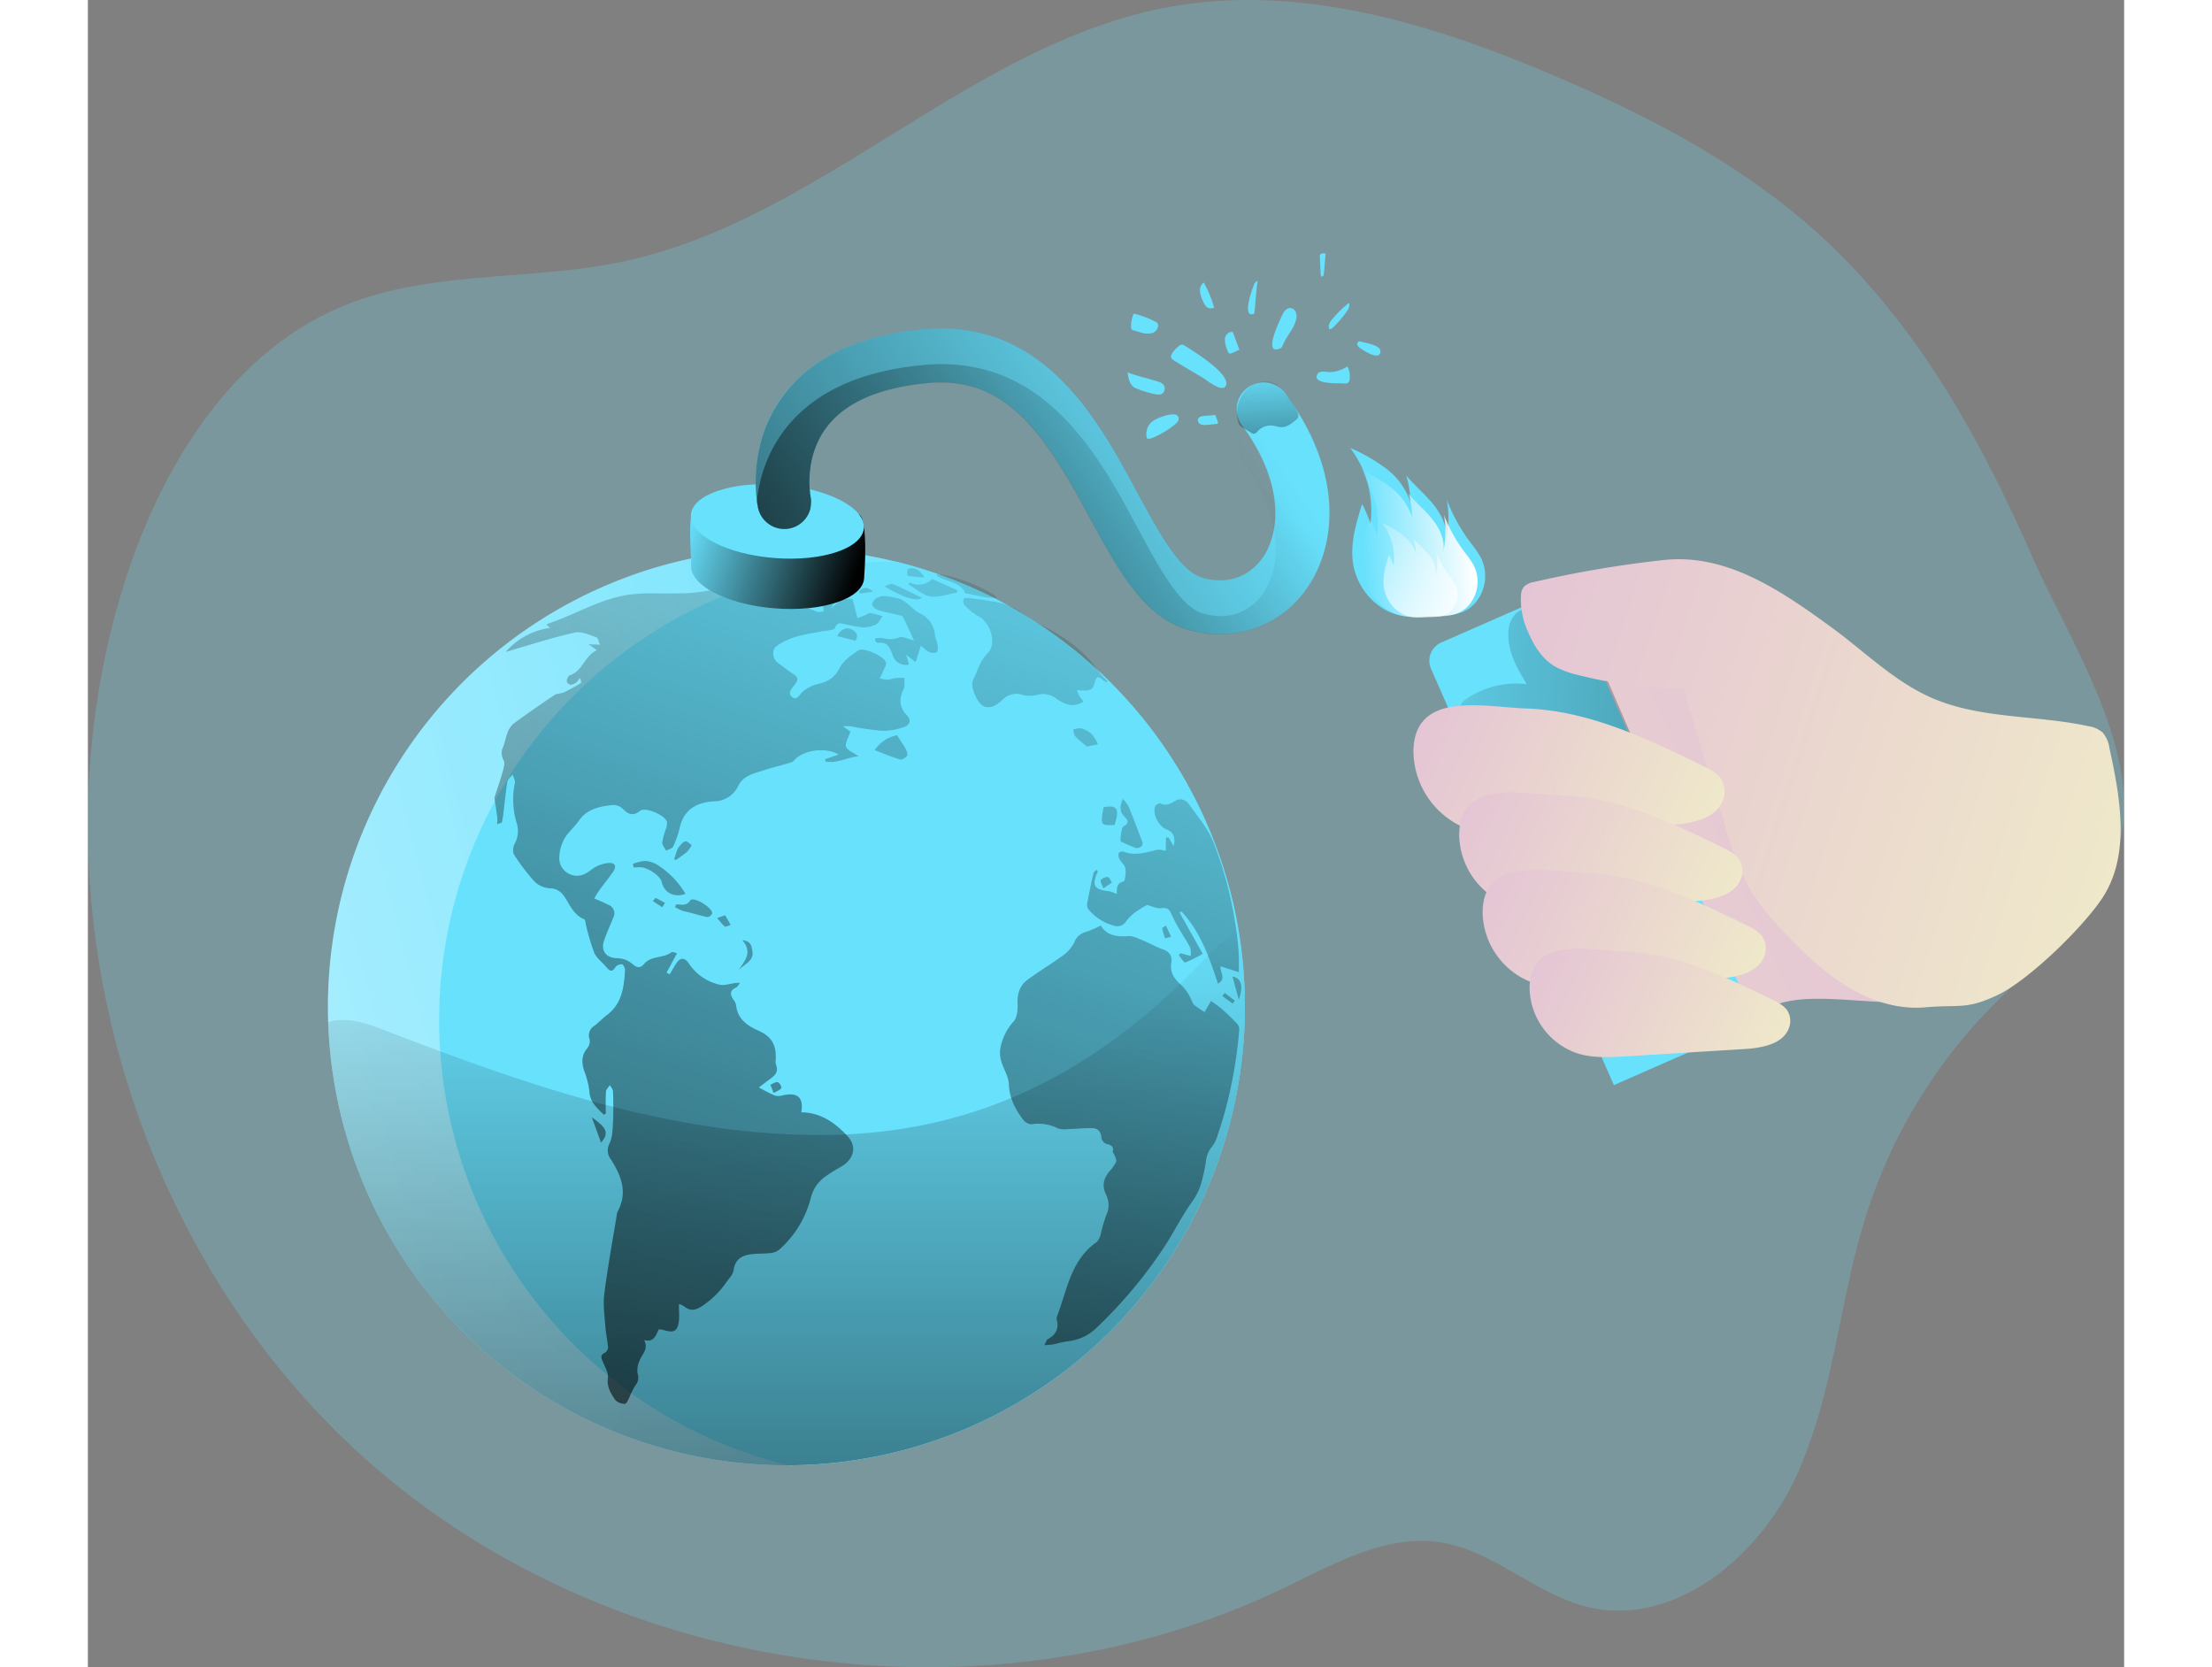 <svg id="Layer_1" data-name="Layer 1" xmlns="http://www.w3.org/2000/svg" xmlns:xlink="http://www.w3.org/1999/xlink" viewBox="0 0 556.79 455.87" width="406" height="306" class="illustration styles_illustrationTablet__1DWOa"><rect x="0" y="0" width="556.79" height="455.87" fill="#808080" stroke="none"/><defs><linearGradient id="linear-gradient" x1="599.92" y1="222.73" x2="402.94" y2="403.53" gradientTransform="translate(-5.83 -165.42) rotate(17.7)" gradientUnits="userSpaceOnUse"><stop offset="0" stop-color="#e4c5d5"></stop><stop offset="0.42" stop-color="#e9d3cf"></stop><stop offset="1" stop-color="#efe8ca"></stop></linearGradient><linearGradient id="linear-gradient-2" x1="449.78" y1="244.38" x2="783.08" y2="155.42" gradientTransform="translate(-5.83 -165.42) rotate(17.7)" gradientUnits="userSpaceOnUse"><stop offset="0" stop-color="#010101" stop-opacity="0"></stop><stop offset="0.95" stop-color="#010101"></stop></linearGradient><linearGradient id="linear-gradient-3" x1="338.33" y1="153.29" x2="369.89" y2="153.29" gradientTransform="matrix(1, -0.05, 0.05, 1, 12.58, 26.06)" gradientUnits="userSpaceOnUse"><stop offset="0" stop-color="#fff" stop-opacity="0"></stop><stop offset="0.95" stop-color="#fff"></stop></linearGradient><linearGradient id="linear-gradient-4" x1="343.74" y1="131.13" x2="362.83" y2="195.4" xlink:href="#linear-gradient-3"></linearGradient><linearGradient id="linear-gradient-5" x1="441.17" y1="302.95" x2="-116.83" y2="656.47" gradientTransform="translate(-5.83 -165.42) rotate(17.7)" xlink:href="#linear-gradient-3"></linearGradient><linearGradient id="linear-gradient-6" x1="302.31" y1="174.34" x2="290.67" y2="749.44" xlink:href="#linear-gradient-2"></linearGradient><linearGradient id="linear-gradient-7" x1="430.07" y1="176.92" x2="418.43" y2="752.03" xlink:href="#linear-gradient-2"></linearGradient><linearGradient id="linear-gradient-8" x1="430" y1="176.92" x2="418.35" y2="752.03" xlink:href="#linear-gradient-2"></linearGradient><linearGradient id="linear-gradient-9" x1="371.29" y1="175.73" x2="359.64" y2="750.84" xlink:href="#linear-gradient-2"></linearGradient><linearGradient id="linear-gradient-10" x1="336.32" y1="175.02" x2="324.68" y2="750.13" xlink:href="#linear-gradient-2"></linearGradient><linearGradient id="linear-gradient-11" x1="294.97" y1="174.19" x2="283.33" y2="749.29" xlink:href="#linear-gradient-2"></linearGradient><linearGradient id="linear-gradient-12" x1="412.41" y1="176.56" x2="400.77" y2="751.67" xlink:href="#linear-gradient-2"></linearGradient><linearGradient id="linear-gradient-13" x1="343.79" y1="175.18" x2="332.15" y2="750.28" xlink:href="#linear-gradient-2"></linearGradient><linearGradient id="linear-gradient-14" x1="348.73" y1="175.28" x2="337.09" y2="750.38" xlink:href="#linear-gradient-2"></linearGradient><linearGradient id="linear-gradient-15" x1="340.16" y1="175.1" x2="328.52" y2="750.21" xlink:href="#linear-gradient-2"></linearGradient><linearGradient id="linear-gradient-16" x1="306.65" y1="174.42" x2="295.01" y2="749.53" xlink:href="#linear-gradient-2"></linearGradient><linearGradient id="linear-gradient-17" x1="392.76" y1="176.17" x2="381.12" y2="751.27" xlink:href="#linear-gradient-2"></linearGradient><linearGradient id="linear-gradient-18" x1="405.84" y1="176.43" x2="394.19" y2="751.54" xlink:href="#linear-gradient-2"></linearGradient><linearGradient id="linear-gradient-19" x1="332.76" y1="174.95" x2="321.12" y2="750.06" xlink:href="#linear-gradient-2"></linearGradient><linearGradient id="linear-gradient-20" x1="298.75" y1="174.26" x2="287.11" y2="749.37" xlink:href="#linear-gradient-2"></linearGradient><linearGradient id="linear-gradient-21" x1="322.22" y1="174.74" x2="310.57" y2="749.85" xlink:href="#linear-gradient-2"></linearGradient><linearGradient id="linear-gradient-22" x1="301.19" y1="174.31" x2="289.55" y2="749.42" xlink:href="#linear-gradient-2"></linearGradient><linearGradient id="linear-gradient-23" x1="323.91" y1="174.77" x2="312.27" y2="749.88" xlink:href="#linear-gradient-2"></linearGradient><linearGradient id="linear-gradient-24" x1="317.66" y1="174.65" x2="306.02" y2="749.75" xlink:href="#linear-gradient-2"></linearGradient><linearGradient id="linear-gradient-25" x1="334.46" y1="174.99" x2="322.81" y2="750.09" xlink:href="#linear-gradient-2"></linearGradient><linearGradient id="linear-gradient-26" x1="453.77" y1="177.4" x2="442.13" y2="752.51" xlink:href="#linear-gradient-2"></linearGradient><linearGradient id="linear-gradient-27" x1="315.51" y1="174.6" x2="303.87" y2="749.71" xlink:href="#linear-gradient-2"></linearGradient><linearGradient id="linear-gradient-28" x1="410.88" y1="176.53" x2="399.24" y2="751.64" xlink:href="#linear-gradient-2"></linearGradient><linearGradient id="linear-gradient-29" x1="343.51" y1="175.17" x2="331.87" y2="750.28" xlink:href="#linear-gradient-2"></linearGradient><linearGradient id="linear-gradient-30" x1="431.01" y1="176.94" x2="419.37" y2="752.05" xlink:href="#linear-gradient-2"></linearGradient><linearGradient id="linear-gradient-31" x1="296.96" y1="174.23" x2="285.32" y2="749.34" xlink:href="#linear-gradient-2"></linearGradient><linearGradient id="linear-gradient-32" x1="323.12" y1="174.76" x2="311.48" y2="749.86" xlink:href="#linear-gradient-2"></linearGradient><linearGradient id="linear-gradient-33" x1="452.87" y1="177.38" x2="441.23" y2="752.49" xlink:href="#linear-gradient-2"></linearGradient><linearGradient id="linear-gradient-34" x1="269.52" y1="252.11" x2="320" y2="252.11" xlink:href="#linear-gradient-2"></linearGradient><linearGradient id="linear-gradient-35" x1="327.28" y1="344.9" x2="440.5" y2="699.57" xlink:href="#linear-gradient-2"></linearGradient><linearGradient id="linear-gradient-36" x1="394.73" y1="168.78" x2="219.91" y2="396.75" xlink:href="#linear-gradient-2"></linearGradient><linearGradient id="linear-gradient-37" x1="394.91" y1="175.2" x2="227.05" y2="394.08" xlink:href="#linear-gradient-2"></linearGradient><linearGradient id="linear-gradient-38" x1="406.59" y1="163.56" x2="429.31" y2="221.32" xlink:href="#linear-gradient-2"></linearGradient><linearGradient id="linear-gradient-39" x1="492.26" y1="227.59" x2="670.1" y2="227.59" xlink:href="#linear-gradient"></linearGradient><linearGradient id="linear-gradient-40" x1="515.61" y1="248.37" x2="599.76" y2="248.37" gradientTransform="translate(3.85 -224.57) rotate(23.94)" xlink:href="#linear-gradient"></linearGradient><linearGradient id="linear-gradient-41" x1="536.4" y1="264.72" x2="612.95" y2="264.72" gradientTransform="translate(3.85 -224.57) rotate(23.94)" xlink:href="#linear-gradient"></linearGradient><linearGradient id="linear-gradient-42" x1="550.84" y1="281.48" x2="627.39" y2="281.48" gradientTransform="translate(3.85 -224.57) rotate(23.94)" xlink:href="#linear-gradient"></linearGradient><linearGradient id="linear-gradient-43" x1="571.06" y1="295.71" x2="641.53" y2="295.71" gradientTransform="translate(3.85 -224.57) rotate(23.94)" xlink:href="#linear-gradient"></linearGradient></defs><title>Global Warming 3</title><path d="M482.46,77c-20.73-18.56-45.8-31.6-71.4-42.52C377.89,20.29,341.61,9.23,306.11,15.59c-54.58,9.78-95.68,58.33-150,69.73C131,90.6,104.08,87.6,80.27,97.25c-30.86,12.52-50.1,43.93-60.17,75.68-26.79,84.5,1.18,183.71,68.16,241.78s169.16,71.67,249,33.16c13.65-6.58,28-14.77,42.94-12.33,14.31,2.34,25.53,14,39.6,17.52,23.86,6,47.4-13.65,57.55-36.06s11.53-47.74,19-71.18a143,143,0,0,1,32-54.46c11.09-11.78,24.33-21.85,32.68-35.71,17-28.22-7.86-63.43-19.48-90C527.24,133,509.34,101,482.46,77Z" transform="translate(-10.03 -13.75)" fill="#68e1fd" opacity="0.24" style="isolation: isolate;"></path><path d="M520.17,284c1.06-.78-10.23-19.83-9.87-21.1.45-1.62-.49-3.27-1.39-4.69l-28.05-44.35c-2.84-4.49-5.71-9-9.49-12.76a35.75,35.75,0,0,0-32.54-9.25c-4.92,1.12-9.73,3.44-12.9,7.37-7.17,8.9-3.67,21.87-.88,32.95,3.91,15.48,6.11,32.28,16.35,44.53,7.21,8.62,17.55,17.78,28.61,12.44C483.28,282.74,508.34,292.73,520.17,284Z" transform="translate(-10.03 -13.75)" fill="url(#linear-gradient)"></path><path d="M404.86,177.6h31.49a5.44,5.44,0,0,1,5.44,5.44V307.38a0,0,0,0,1,0,0H399.42a0,0,0,0,1,0,0V183A5.44,5.44,0,0,1,404.86,177.6Z" transform="translate(-72.04 175.88) rotate(-23.71)" fill="#68e1fd"></path><path d="M398.65,189.82c.63,4,2.73,7.53,4.8,11a24.34,24.34,0,0,0-16.24,3.87,4.82,4.82,0,0,0-1.77,1.76,3.92,3.92,0,0,0-.12,2.6c1,4.29,5.46,6.71,9.43,8.63l36,17.32a2.26,2.26,0,0,0,1.06.3,2,2,0,0,0,1.26-.78c2.2-2.47,2.82-6,2.42-9.29a35,35,0,0,0-3-9.39l-7.1-16.47c-2.24-5.19-4.57-10.52-8.57-14.52C410.1,178.12,396.56,176.67,398.65,189.82Z" transform="translate(-10.03 -13.75)" fill="url(#linear-gradient-2)"></path><path d="M364.66,180.43a17.94,17.94,0,0,1-8.6-12.15c-1-5.6.7-11.29,2.39-16.72a32.16,32.16,0,0,1,2.29,5.41,28.41,28.41,0,0,0-5.53-20.73,47.28,47.28,0,0,1,9.86,5.67,19,19,0,0,1,6.58,9.09,25.69,25.69,0,0,0-1.15-7.28c2.37,2.88,5.31,5.26,7.62,8.19s4,6.69,3.21,10.33a29.46,29.46,0,0,0,.28-11.83,48.56,48.56,0,0,0,6.48,11.71,28.06,28.06,0,0,1,2.9,4.23A11.3,11.3,0,0,1,389.88,178c-2.95,3.85-6.75,4-11.13,4.12C373.59,182.26,369.48,183.18,364.66,180.43Z" transform="translate(-10.03 -13.75)" fill="#68e1fd"></path><path d="M366,180.77a15.61,15.61,0,0,1-7.53-10.63c-.9-4.9.6-9.89,2.09-14.64a27.83,27.83,0,0,1,2,4.74,24.89,24.89,0,0,0-4.84-18.15,41.49,41.49,0,0,1,8.63,5,16.63,16.63,0,0,1,5.76,8,22.9,22.9,0,0,0-1-6.37c2.07,2.52,4.64,4.6,6.66,7.16s3.5,5.86,2.82,9a25.78,25.78,0,0,0,.24-10.35,42.75,42.75,0,0,0,5.68,10.24,25.11,25.11,0,0,1,2.54,3.71,9.89,9.89,0,0,1-1,10.23c-2.58,3.37-5.9,3.52-9.74,3.6C373.82,182.38,370.22,183.18,366,180.77Z" transform="translate(-10.03 -13.75)" fill="url(#linear-gradient-3)"></path><path d="M369.27,181.51a10,10,0,0,1-4.8-6.79c-.57-3.12.39-6.31,1.33-9.34a17.53,17.53,0,0,1,1.28,3A15.88,15.88,0,0,0,364,156.82,26.64,26.64,0,0,1,369.5,160a10.66,10.66,0,0,1,3.68,5.08,14.42,14.42,0,0,0-.65-4.07c1.33,1.61,3,2.94,4.26,4.58a7.19,7.19,0,0,1,1.79,5.77,16.36,16.36,0,0,0,.16-6.61,27.33,27.33,0,0,0,3.62,6.54,15.06,15.06,0,0,1,1.62,2.37,6.29,6.29,0,0,1-.62,6.52c-1.65,2.15-3.77,2.25-6.22,2.3C374.26,182.53,372,183.05,369.27,181.51Z" transform="translate(-10.03 -13.75)" fill="url(#linear-gradient-4)"></path><path d="M320.45,327.18A125.36,125.36,0,0,1,75.74,293.25,125.39,125.39,0,0,1,230.86,167.3c2.76.66,5.52,1.46,8.29,2.34a125.27,125.27,0,0,1,81.3,157.54Z" transform="translate(-10.03 -13.75)" fill="#68e1fd"></path><path d="M320.45,327.18A125.36,125.36,0,0,1,75.74,293.25,125.39,125.39,0,0,1,230.86,167.3c2.76.66,5.52,1.46,8.29,2.34a125.27,125.27,0,0,1,81.3,157.54Z" transform="translate(-10.03 -13.75)" fill="url(#linear-gradient-5)"></path><path d="M320.45,327.18a125.48,125.48,0,0,1-118.87,87.26c-2.76-.66-5.52-1.46-8.29-2.35A125.37,125.37,0,0,1,230.86,167.3c2.76.66,5.52,1.46,8.29,2.34a125.27,125.27,0,0,1,81.3,157.54Z" transform="translate(-10.03 -13.75)" fill="#68e1fd"></path><path d="M217.83,324.51c-3.38-3.71-7.37-6.56-12.73-6.62.71-4.05-1-5.58-5.08-4.63a3.89,3.89,0,0,1-2.16.05,48.72,48.72,0,0,1-4.36-2.22c1-.73,2-1.55,3.06-2.3,1.39-1,2.39-2,1.64-3.9a3.06,3.06,0,0,1-.09-1.32c.24-4.11-1.12-6.43-4.83-8.06-3.08-1.36-5.56-3.18-6-6.86a3.13,3.13,0,0,0-.63-1.42c-1.07-1.47-1.21-2.65.72-3.53.41-.19.63-.79.94-1.2-2.09-.1-4,.88-5.59.48a13.58,13.58,0,0,1-8.29-5.69c-1.16-1.8-2.41-1.85-3.58,0-.6.94-1.16,1.91-1.73,2.87l-.85-.48,2.85-5.27c-.45-.1-1.22-.51-1.5-.3-2.24,1.75-5.59.85-7.56,3.27-1,1.21-2,1-3.19-.1a6.64,6.64,0,0,0-4-1.52c-3,0-4.7-1.94-3.69-4.83.74-2.11,1.66-4.15,2.51-6.23a2.51,2.51,0,0,0-1.32-3.54c-1.18-.6-2.41-1.1-3.88-1.75.5-.82.87-1.52,1.34-2.16,1.22-1.68,2.54-3.31,3.73-5s.64-2.7-1.26-2.51a8.94,8.94,0,0,0-4.37,1.65c-1.78,1.38-3.45,2.34-5.7,1.55a4.74,4.74,0,0,1-3.29-4.85,11,11,0,0,1,1.39-5c1-1.78,2.74-3.14,3.9-4.85,2.28-3.36,5.78-4,9.35-4.38A3.83,3.83,0,0,1,156.4,235c1.51,1.55,2.82,1.9,4.64.45,1.45-1.14,7,1.26,7.35,3.11a5.41,5.41,0,0,1-.4,2.15,17.32,17.32,0,0,0-.91,3.44c0,.72.69,1.46,1.07,2.2.66-.36,1.67-.57,1.92-1.12a26.45,26.45,0,0,0,1.82-5.24c1.13-5,4.77-6.87,9.3-7.13a7.28,7.28,0,0,0,6.62-4.14c1.42-2.87,4.07-3.38,6.59-4.21s5.37-1.52,8-2.31a2.32,2.32,0,0,0,.86-.68c2.54-2.71,8.47-3.54,12.05-1.47l-3.71,1.3.15.61c3.13.64,5.95-1.17,9-1.4-1.16-1-3-1.53-3.38-2.57s.69-2.68,1.17-4.2l-2.11-1.49c1.2,0,1.75,0,2.29.07a76.69,76.69,0,0,0,8.18,1.17,16.12,16.12,0,0,0,6.28-1c2-.76,2-2.18.36-3.68a3.88,3.88,0,0,1-.7-1.07c-1.06-1.95-.63-3.77.26-5.69.4-.86.16-2,.22-3-1,0-2,0-3,.14a15.23,15.23,0,0,1-1.52.37,15.91,15.91,0,0,1-2.23-.36c.3-.64.63-1.26.89-1.91.32-.82,1-1.79.79-2.48-.51-1.69-6.15-4.22-7.55-3.27-1.93,1.31-4.11,2.82-5.1,4.78-1.41,2.79-3.38,3.88-6.18,4.45a10.71,10.71,0,0,0-3.69,1.86c-1,.71-1.68,2.78-3.13,1.65s.14-2.52.86-3.58.87-1.68-.2-2.44c-1.57-1.1-3.12-2.24-4.65-3.4-1.37-1-1.61-3.45-.42-4.36,3.78-2.87,8.33-3.39,12.79-4.19,1.18-.21,3.13-.3,3.34-.92.54-1.59,1.48-1.24,2.44-1.09a46.62,46.62,0,0,0,5.05.93,7.93,7.93,0,0,0,3.74-.8c.77-.38,1.19-1.47,1.76-2.24a24.28,24.28,0,0,0-3.3-.86c-.51-.06-1.07.46-1.63.67-.72.28-1.46.52-1.91.68l-1.35-5.15c-2.52-.53-4.18.88-5.79,2.51l.82-1.68-3.23,0c.1.75.21,1.51.34,2.45a3.8,3.8,0,0,1-1.72.19c-1.7-.6-3.34-1.37-5-2.12-.62-.28-1.2-.68-1.8-1,.06-.21.12-.41.17-.61a6,6,0,0,0,6.52.08c.45-1.69.76-2.9,1.12-4.24-3.13.56-6,.22-8.35-2.27a3.16,3.16,0,0,0-2.53-.54,68.63,68.63,0,0,0-6.89,1.85c-.38.12-.58.84-.86,1.28a4.89,4.89,0,0,0,1.5.36c1.18-.08,2.35-.31,3.27-.44.18,1,.28,1.58.37,2.13l-1.79.26c-.06.21-.11.42-.16.63l5.53,2.36c-1.29.37-2.38,1-3.3.86a9.8,9.8,0,0,1-3.23-1.8c-4.78-3.27-10-3.53-15.46-2.42a40.61,40.61,0,0,1-6.8.56c-4.45.13-8.94-.22-13.33.3-8.12,1-15.08,5.5-22.7,8-.12,0-.21.2-.35.34l.94.81a19.69,19.69,0,0,0-12.1,6.54,8.46,8.46,0,0,0,1.73-.49c5.71-1.64,11.38-3.5,17.17-4.77,1.8-.4,4,.69,5.9,1.32.44.15.59,1.2.93,2l-3.12-.12,2.3,1.62c-3.44,1.56-3.84,5.72-7.42,6.88-.43.13-.78,1-.83,1.58a1.4,1.4,0,0,0,1,1,3.06,3.06,0,0,0,1.67-.67,4.67,4.67,0,0,0,.84-1.2c.4.54.55,1.26.35,1.39a44.65,44.65,0,0,1-4.54,2.51c-.82.39-1.93.28-2.66.77-3.83,2.56-7.61,5.18-11.31,7.91a6.16,6.16,0,0,0-1.6,2.59c-.46,1.08-.61,2.28-1,3.37a4,4,0,0,0,0,4c.43.73,0,2.08-.26,3.08-.66,2.36-1.48,4.68-2.22,7a1.09,1.09,0,0,0,0,.44c.25,1.73.53,3.44.74,5.17a11.82,11.82,0,0,1-.06,1.78l1.33-.5c.12-.7.28-1.39.36-2.09.37-3,.64-6.06,1.13-9.07.11-.7.94-1.29,1.43-1.93.23.74.75,1.53.63,2.21a22.22,22.22,0,0,0,.44,10.9,7.31,7.31,0,0,1-.5,5.82,3.58,3.58,0,0,0-.24,2.87,56,56,0,0,0,5.8,7.61,6.87,6.87,0,0,0,4.17,1.71,4.47,4.47,0,0,1,3.66,2c1.68,2.3,2.62,5.26,5.63,6.45.33.13.33,1.06.49,1.62a58.14,58.14,0,0,0,2.25,7.55c.65,1.49,2.2,2.58,3.28,3.89.88,1.06,1.58,1.54,2.53,0a2.16,2.16,0,0,1,1.78-.76c.36.05.84,1.05.81,1.6-.25,4.68-.83,9.24-5,12.34-1.19.89-2.19,2-3.39,2.9a3,3,0,0,0-1.29,3.64,3,3,0,0,1-.59,2.42c-1.7,2-1.61,4-.88,6.28a22.59,22.59,0,0,1,1.42,5.6c.15,3,2.15,4.52,3.89,6.33l.58-.23c0-2-.08-4,.06-6,0-.64.69-1.23,1.06-1.84.31.58.86,1.15.87,1.74.08,2.75.11,5.52,0,8.27-.11,2-.13,4.14-.93,5.88a4,4,0,0,0,.35,4.43c2.81,4.42,4.68,9.05,1.84,14.25a4.32,4.32,0,0,0-.3,1.31c-1.15,7.06-2.45,14.1-3.35,21.19-.37,2.88.07,5.88.28,8.81.14,2,.59,3.91.75,5.87a1.87,1.87,0,0,1-.87,1.43c-1.43.69-.94,1.53-.52,2.57.59,1.43,1.55,3,1.35,4.39-.35,2.47.86,4.2,2,5.94a3.55,3.55,0,0,0,2.68,1.07c.43,0,.89-1.23,1.27-1.94a21.24,21.24,0,0,1,1.55-3.09,3.24,3.24,0,0,0,.61-3.26,6.12,6.12,0,0,1,.43-3.25c.6-1.89,2.71-3.33,1.36-5.88,2.8.7,3.23-1.42,4-2.94,1.93,0,4.3,1.78,5.22-.92.61-1.79.24-3.91.31-6a4.61,4.61,0,0,1,1.31.55c1.7,1.44,3.13,1.24,5,0a24.17,24.17,0,0,0,6.47-6.28c.77-1.15,2-2.27,2.14-3.52.41-2.84,2.11-4,4.6-4.34,1.88-.26,3.82-.15,5.71-.37a4.28,4.28,0,0,0,2.28-1,28.19,28.19,0,0,0,8.5-13.92,10.16,10.16,0,0,1,4.2-6.11c1.4-1,2.88-1.86,4.37-2.72C219.47,330.65,220.35,327.27,217.83,324.51Z" transform="translate(-10.03 -13.75)" fill="url(#linear-gradient-6)"></path><path d="M314.39,337.5a45.62,45.62,0,0,0,1.37-6.26,7,7,0,0,1,1.42-3.66,9.41,9.41,0,0,0,1.84-3.67q1.59-4.64,2.75-9.4a124.87,124.87,0,0,0,3.1-19.31,2.43,2.43,0,0,0-.72-1.66q-2.07-2.16-4.31-4.13a28.91,28.91,0,0,0-2.73-1.94l-1.71,3a28.37,28.37,0,0,1-2.87-1.95c-.46-.41-.59-1.17-.93-1.73a13.55,13.55,0,0,0-2.3-3.43c-2.09-1.74-3.49-3.58-3-6.48.27-1.76-.54-2.91-2.33-3.54s-3.64-1.71-5.5-2.46c-1.28-.53-2.69-1.27-4-1.17-3.2.27-5.92-.24-7.49-2.9a25.55,25.55,0,0,1-4.11,1.78,4.59,4.59,0,0,0-3.12,2.85,10,10,0,0,1-2.87,3.41c-3.24,2.37-6.71,4.44-9.94,6.82-2.1,1.55-2.8,3.81-2.69,6.49.06,1.64-.09,3.79-1.07,4.87a15.14,15.14,0,0,0-3.66,7.43,7.89,7.89,0,0,0,.27,3.47c.61,2.12,2,4.15,2.07,6.26.15,3.84,1.76,6.88,3.93,9.75a3.09,3.09,0,0,0,2.37,1.22,11.59,11.59,0,0,1,7.15,1.15,6.18,6.18,0,0,0,2.59.19c2.29-.07,4.58-.35,6.86-.26,1.48,0,2.33,1,2.42,2.69a2.21,2.21,0,0,0,1.28,1.58c1.24.31,2.17.56,1.81,2.15-.06.24.34.56.44.86.21.64.68,1.42.48,1.92a10.81,10.81,0,0,1-1.78,2.54c-1.57,1.93-2.19,3.83-1,6.35a6.38,6.38,0,0,1,.11,5.63,41.54,41.54,0,0,0-1.51,5.13,4.53,4.53,0,0,1-1.16,2.3c-7.16,5-8.05,13.25-10.89,20.49a1.14,1.14,0,0,0,0,.66c.65,2.45-.22,4.17-2.43,5.36-.35.19-.47.8-1,1.69,1.14-.11,1.82-.13,2.48-.25,1.32-.26,2.61-.67,3.93-.83a13.16,13.16,0,0,0,7.75-3.56,126.48,126.48,0,0,0,18.5-22c2.82-4.22,5-8.83,8-12.91A16,16,0,0,0,314.39,337.5Z" transform="translate(-10.03 -13.75)" fill="url(#linear-gradient-7)"></path><path d="M305,240.55c1.8.65,2.57,2.28,1.88,4.53-.51-.9-.9-1.61-1.3-2.31l-.76,0c0,1.2-.05,2.4-.07,3.66a6.13,6.13,0,0,0-2.22-.34c-3.08.71-6.1,1.78-9.31.52-.35-.14-1.21.13-1.3.4a2.22,2.22,0,0,0,.18,1.61c.49.91,1.5,1.68,1.64,2.61.17,1.19-.06,3.43-.54,3.55-2.08.52-1.71,2.06-1.85,3.44a8.81,8.81,0,0,0-2-.77c-4.23-.44-4.89-1.53-3.17-5.4,0-.07-.14-.22-.31-.48-.32.31-.78.56-.85.89-.65,2.82-1.26,5.66-1.77,8.51a2.15,2.15,0,0,0,.53,1.6,13.66,13.66,0,0,0,6.69,4.25,2.81,2.81,0,0,0,3.45-1.16,14.2,14.2,0,0,1,2.66-2.59,31.22,31.22,0,0,1,3.1-1.88c1.24.32,2.63,1.07,3.87.89,1.69-.25,2.24.38,2.81,1.72a42.51,42.51,0,0,0,2.38,4.46c.88,1.54,1.9,3,2.69,4.6a6.62,6.62,0,0,1,.15,2.29l-2.79-.76-.48.54c.61.72,1.47,2.14,1.78,2a37.18,37.18,0,0,0,4.77-2.38l-6.32-11.29.51-.28c5.21,5.55,7.63,12.58,10,19.76,2.35-1.44.52-3,.7-4.77l5,1.59c0-2.34.07-4.44-.14-6.52a105.14,105.14,0,0,0-6.82-29.05c-1.5-3.7-4.24-6.92-6.59-10.22-.87-1.22-2.27-2-3.9-1-1.24.78-2.42,1.4-4,.67-.31-.14-1.3.41-1.45.83C301.11,236.4,302.89,239.78,305,240.55Z" transform="translate(-10.03 -13.75)" fill="url(#linear-gradient-8)"></path><path d="M281.19,204.09a14.28,14.28,0,0,1-.71-1.66c3.52.37,4.37.1,4.87-2.08.43-1.88,1.1-1.63,2.2-.63a5.77,5.77,0,0,0,1.09.61l.2-.36a16.44,16.44,0,0,1-2-2.05c-3.92-5.89-9.36-9.87-15.6-13-2.57-1.27-4.85-3.11-7.34-4.55a15.2,15.2,0,0,0-4.24-1.75c-2.81-.6-5.69-.94-8.54-1.34-.53-.07-1.39-.08-1.56.2a1.7,1.7,0,0,0,.11,1.63,16.1,16.1,0,0,0,3.73,3.05c3.46,1.71,5.33,7.58,2.63,10.25-2.16,2.13-2.68,4.84-3.95,7.27-.92,1.78,1.26,6.75,3.2,7.32a4,4,0,0,0,2.54-.21,9.46,9.46,0,0,0,2.32-1.71,5.28,5.28,0,0,1,5.53-1.31,8.08,8.08,0,0,0,3.88,0,5.89,5.89,0,0,1,5,.8c2.07,1.38,4.55,3.09,7.72,1A16.67,16.67,0,0,1,281.19,204.09Z" transform="translate(-10.03 -13.75)" fill="url(#linear-gradient-9)"></path><path d="M226.08,180.54c2,.62,4.07,1,6.1,1.5a1.18,1.18,0,0,1,.75.43c1,2,1.9,4.06,3,6.44-1.73-.44-3-1.23-4-.91a6.56,6.56,0,0,1-4.51.22,6.09,6.09,0,0,0-2.07.09c0,.21-.07.42-.1.62.27.21.57.63.8.6,2.8-.4,3.31,1.57,4.11,3.56a3.82,3.82,0,0,0,4.4,2.39c-.24-.83-.43-1.5-.79-2.73l2.6,2.07,1.45-4.55A11.45,11.45,0,0,0,240,192a2.86,2.86,0,0,0,2.1.14c.32-.14.41-1.21.32-1.82-.16-1.09-.71-2.14-.8-3.23a7.07,7.07,0,0,0-3.9-5.54c-2.5-1.15-3.74-3.83-6.87-4.36-1.87-.31-3.44-.89-5.11.08a2.54,2.54,0,0,0-1.26,1.8C224.54,179.6,225.43,180.34,226.08,180.54Z" transform="translate(-10.03 -13.75)" fill="url(#linear-gradient-10)"></path><path d="M173.44,258.16a23.7,23.7,0,0,0-7.78-8,7.24,7.24,0,0,0-3.39-1A12.07,12.07,0,0,0,159,250l.3.94,1.7-.06c2-.05,5.6,2.39,5.93,4C167.55,257.8,170.35,259.32,173.44,258.16Z" transform="translate(-10.03 -13.75)" fill="url(#linear-gradient-11)"></path><path d="M293.49,237.06c.87.85,1.43,1.74-.21,2.61-.5.26-.6,1.37-.77,2.12a13.16,13.16,0,0,0-.1,2.05c1.28.55,2.74,1.27,4.27,1.8a2,2,0,0,0,1.49-.52,1.27,1.27,0,0,0,.18-1.17c-1.21-3.27-2.46-6.53-3.77-9.75a10.59,10.59,0,0,0-1.56-2C292.14,234.29,292.11,235.71,293.49,237.06Z" transform="translate(-10.03 -13.75)" fill="url(#linear-gradient-12)"></path><path d="M234,220.44c.25-.32,0-1.24-.28-1.76-.62-1.18-1.4-2.28-2.42-3.9a9.4,9.4,0,0,0-6.11,4.09c2.49.95,4.65,1.88,6.89,2.54C232.59,221.57,233.55,221,234,220.44Z" transform="translate(-10.03 -13.75)" fill="url(#linear-gradient-13)"></path><path d="M249.92,175.85c.09.18.54.2.83.26,1.68.34,3.35.73,5.05,1a23.29,23.29,0,0,0,2.9.1c-3-3-14.3-6.92-16.6-6.34.07.13.12.3.22.37C244.79,172.86,248.35,172.7,249.92,175.85Z" transform="translate(-10.03 -13.75)" fill="url(#linear-gradient-14)"></path><path d="M234.72,173l-.23.59c2,1.14,3.84,2.93,5.93,3.24,2.33.35,4.87-.65,7.32-1.06l0-.64q-3.21-1.45-6.42-2.88c-.19-.08-.52-.13-.64,0A5.19,5.19,0,0,1,234.72,173Z" transform="translate(-10.03 -13.75)" fill="url(#linear-gradient-15)"></path><path d="M174.19,263.15c1.74.47,3.47,1,5.25,1.36a1.65,1.65,0,0,0,1.3-1c.09-1.65-5.23-4.76-6-3.55-1.14,1.72-2.51,1-3.84,1.11-.12.24-.23.48-.35.71.69.34,1.36.72,2.07,1A14.4,14.4,0,0,0,174.19,263.15Z" transform="translate(-10.03 -13.75)" fill="url(#linear-gradient-16)"></path><path d="M284.55,214.5a7.26,7.26,0,0,0-2.87-1.6,5.75,5.75,0,0,0-2.22.31c.18.65.18,1.46.58,1.91a35.43,35.43,0,0,0,3.16,2.74l3.05-.59A12.61,12.61,0,0,0,284.55,214.5Z" transform="translate(-10.03 -13.75)" fill="url(#linear-gradient-17)"></path><path d="M290.76,239.34c1.45-4.4.71-5.61-3-4.85C286.88,239.47,286.88,239.47,290.76,239.34Z" transform="translate(-10.03 -13.75)" fill="url(#linear-gradient-18)"></path><path d="M238.1,177.21c-2.7-1.3-5.35-2.63-8.06-3.8-.44-.19-1.2.35-2.21.68C232.9,177.17,236.67,178.29,238.1,177.21Z" transform="translate(-10.03 -13.75)" fill="url(#linear-gradient-19)"></path><path d="M175.15,244.82c-.58-.37-1.2-1.06-1.75-1s-1.11.78-1.58,1.29a3.79,3.79,0,0,0-.7,1.2c-.3.82-.54,1.66-.8,2.49l.65,0c1-.71,2-1.35,2.92-2.15A8.82,8.82,0,0,0,175.15,244.82Z" transform="translate(-10.03 -13.75)" fill="url(#linear-gradient-20)"></path><path d="M214.94,187.68l5,1.27c.74-1.31.51-2.26-1-3.07S215.78,185.86,214.94,187.68Z" transform="translate(-10.03 -13.75)" fill="url(#linear-gradient-21)"></path><path d="M147.81,319.24c.82,2.22,1.63,4.43,2.55,6.94C152.63,323.55,151.92,322.13,147.81,319.24Z" transform="translate(-10.03 -13.75)" fill="url(#linear-gradient-22)"></path><path d="M191.74,273.82c-.2-1.19-.24-2.72-2.73-3,2.85,3.35.65,5.68-1,8.16C189.52,277.3,192.21,276.58,191.74,273.82Z" transform="translate(-10.03 -13.75)" fill="url(#linear-gradient-23)"></path><path d="M216.3,176.26a19.7,19.7,0,0,0,4.06-1.23c-.12-.36-.23-.72-.35-1.08l-5.65.51-.26.49C214.83,175.42,215.61,176.32,216.3,176.26Z" transform="translate(-10.03 -13.75)" fill="url(#linear-gradient-24)"></path><path d="M238.81,171.65c-1.27-2.3-3.42-3.1-4.59-2.19-.3.23-.13,1.71,0,1.73C235.53,171.42,236.9,171.49,238.81,171.65Z" transform="translate(-10.03 -13.75)" fill="url(#linear-gradient-25)"></path><path d="M324.74,287.1c1.32-3.74.68-6-1.74-6.32C323.56,282.83,324.11,284.84,324.74,287.1Z" transform="translate(-10.03 -13.75)" fill="url(#linear-gradient-26)"></path><path d="M184.14,267.06c.27.21,1.09-.24,1.66-.39L184.27,264l-2.13.75A15.13,15.13,0,0,0,184.14,267.06Z" transform="translate(-10.03 -13.75)" fill="url(#linear-gradient-27)"></path><path d="M290.06,255.06c-.39-.54-.73-1.47-1.18-1.51a2.59,2.59,0,0,0-1.92.87c-.2.25.35,1.14.73,2.24Z" transform="translate(-10.03 -13.75)" fill="url(#linear-gradient-28)"></path><path d="M196.65,310.35c.25.61.49,1.23.89,2.25,1-.56,1.81-.8,2.1-1.35.17-.32-.51-1.52-1-1.6C198.08,309.52,197.34,310.08,196.65,310.35Z" transform="translate(-10.03 -13.75)" fill="url(#linear-gradient-29)"></path><path d="M303.8,267.56a14.87,14.87,0,0,0,.8,2.77s.77-.21,1.63-.44l-1.4-3.05C304.47,267.09,303.77,267.38,303.8,267.56Z" transform="translate(-10.03 -13.75)" fill="url(#linear-gradient-30)"></path><path d="M164.52,260.13l2.58,1.69c.25-.39.49-.78.73-1.18a27.66,27.66,0,0,0-2.52-1.34C165.19,259.25,164.79,259.83,164.52,260.13Z" transform="translate(-10.03 -13.75)" fill="url(#linear-gradient-31)"></path><path d="M224.75,175.54c-1.51-1.46-2.75-1.28-3.84-.12.06.21.13.41.19.61Z" transform="translate(-10.03 -13.75)" fill="url(#linear-gradient-32)"></path><path d="M320.24,286.11l2.82,2.07.61-.81-2.79-2.11C320.67,285.55,320.46,285.83,320.24,286.11Z" transform="translate(-10.03 -13.75)" fill="url(#linear-gradient-33)"></path><path d="M222.28,171.93c-.43,5.53-11.37,9.19-24.44,8.17s-23.3-6.33-22.86-11.87c.14-1.82-1.16-14.42,1-15.73,4.33-2.68,14.71,6.88,23.46,7.56,8.16.64,17.51-8.62,21.55-5.63C223.39,156.23,222.44,169.86,222.28,171.93Z" transform="translate(-10.03 -13.75)" fill="#68e1fd"></path><path d="M222.28,171.93c-.43,5.53-11.37,9.19-24.44,8.17s-23.3-6.33-22.86-11.87c.14-1.82-1.16-14.42,1-15.73,4.33-2.68,14.71,6.88,23.46,7.56,8.16.64,17.51-8.62,21.55-5.63C223.39,156.23,222.44,169.86,222.28,171.93Z" transform="translate(-10.03 -13.75)" fill="url(#linear-gradient-34)"></path><path d="M320.45,327.18A125.36,125.36,0,0,1,75.74,293.25c5.08-1.61,10.61.33,15.64,2.28,39.26,15.16,80.07,29.4,122.17,28.53,41.28-.86,73.08-18.19,101.09-47.24a68.41,68.41,0,0,1,10-9A124.81,124.81,0,0,1,320.45,327.18Z" transform="translate(-10.03 -13.75)" fill="url(#linear-gradient-35)"></path><ellipse cx="198.57" cy="156.32" rx="10.05" ry="23.72" transform="translate(17.22 328.35) rotate(-85.53)" fill="#68e1fd"></ellipse><path d="M198.21,158.05a7.29,7.29,0,0,1-4.93-5.42c-.15-.68-3.45-16.65,6.65-30.47,7.65-10.47,20.5-16.64,38.19-18.34,33.1-3.19,47.95,24.35,58.79,44.47,5.66,10.52,11.52,21.39,17.63,23.34,6.56,2.09,12.77.13,16.63-5.25,4.83-6.73,6.27-20.29-5.56-36.35a7.35,7.35,0,1,1,11.84-8.72c16.49,22.38,13.74,42.39,5.67,53.65-7.53,10.49-20.5,14.68-33.05,10.68C298.31,181.88,291.34,169,284,155.26c-12.32-22.87-22.71-38.9-44.44-36.8-13.24,1.27-22.53,5.39-27.62,12.24-6.25,8.42-4.26,18.77-4.24,18.87a7.38,7.38,0,0,1-5.7,8.67A7.29,7.29,0,0,1,198.21,158.05Z" transform="translate(-10.03 -13.75)" fill="#68e1fd"></path><path d="M343.11,175c-7.52,10.48-20.5,14.69-33.05,10.69-11.76-3.76-18.7-16.7-26.09-30.39-12.33-22.88-22.73-38.91-44.46-36.8-13.25,1.28-22.52,5.39-27.6,12.25-6.26,8.43-4.26,18.75-4.25,18.85a7.68,7.68,0,0,1,.13,1.33,6.39,6.39,0,0,1-.22,2,7.35,7.35,0,0,1-5.61,5.31,7.37,7.37,0,0,1-8.68-5.61c0-.14-.15-.73-.3-1.73-.61-4.59-1.34-17.4,7-28.74,7.62-10.49,20.48-16.64,38.17-18.36,33.1-3.17,48,24.36,58.8,44.49,5.65,10.5,11.53,21.38,17.62,23.32,6.57,2.1,12.79.16,16.62-5.24a19.24,19.24,0,0,0,3.2-7.86c1.3-7.16-.42-16.89-8.3-27.84l-.43-.66a7.34,7.34,0,1,1,11.82-8.71c10,13.62,12.95,26.35,11.87,36.78l0,0A34.76,34.76,0,0,1,343.11,175Z" transform="translate(-10.03 -13.75)" fill="url(#linear-gradient-36)"></path><path d="M343.11,175c-7.52,10.48-20.5,14.69-33.05,10.69-11.76-3.76-18.7-16.7-26.09-30.39-12.33-22.88-22.73-38.91-44.46-36.8-13.25,1.28-22.52,5.39-27.6,12.25-6.26,8.43-4.26,18.75-4.25,18.85a7.68,7.68,0,0,1,.13,1.33c-.09.7-.18,1.4-.22,2a7.35,7.35,0,0,1-5.61,5.31,7.37,7.37,0,0,1-8.68-5.61c0-.14-.15-.73-.3-1.73a38.2,38.2,0,0,1,7.1-19c7.64-10.44,20.47-16.64,38.15-18.32,33.11-3.21,48,24.35,58.82,44.45,5.63,10.54,11.51,21.42,17.6,23.36,6.57,2.1,12.8.12,16.63-5.24,2.79-3.89,4.45-10,3.08-17.63-.94-5.55-3.6-11.92-8.62-18.73a7.3,7.3,0,0,1,.32-9.11,6.42,6.42,0,0,1,1.23-1.16A7.33,7.33,0,0,1,337.58,131c7.09,9.63,10.62,18.81,11.74,27.05l0,0A34.76,34.76,0,0,1,343.11,175Z" transform="translate(-10.03 -13.75)" fill="url(#linear-gradient-37)"></path><path d="M327.87,119.41a8.91,8.91,0,0,0-3.4,5.19,9.25,9.25,0,0,0,.17,4.7,2.36,2.36,0,0,0,.33.72,2.57,2.57,0,0,0,.8.63l2.42,1.46a1.4,1.4,0,0,0,.65.25c.46,0,.79-.41,1.1-.75a4.83,4.83,0,0,1,4.22-1.47,18.82,18.82,0,0,0,2.09.41c1.51.07,2.83-.93,4-1.88a2.17,2.17,0,0,0,.7-.78,2.1,2.1,0,0,0-.31-1.72,25.73,25.73,0,0,0-5.27-7C333.3,117.31,330,117.9,327.87,119.41Z" transform="translate(-10.03 -13.75)" fill="url(#linear-gradient-38)"></path><path d="M309.83,108.2a1.23,1.23,0,0,0-.57-.23,1.17,1.17,0,0,0-.74.29,7.58,7.58,0,0,0-2,2.09,1.51,1.51,0,0,0-.31,1.05c.08.47.52.77.93,1q3.76,2.3,7.57,4.53c1.25.73,5.71,4.48,6.54,2.16C322.41,115.9,312.06,109.56,309.83,108.2Z" transform="translate(-10.03 -13.75)" fill="#68e1fd"></path><path d="M299.6,133.53a4.35,4.35,0,0,1,1.37-4.44c1.28-1.17,8-3.67,7.26-.45C307.91,130.11,300,134.76,299.6,133.53Z" transform="translate(-10.03 -13.75)" fill="#68e1fd"></path><path d="M302.74,102.16A25.47,25.47,0,0,0,296,99.5a8,8,0,0,0-.71,3.71,1,1,0,0,0,.16.6,1.07,1.07,0,0,0,.57.29l1.57.45a6,6,0,0,0,3.49.27c1.13-.37,2-1.75,1.39-2.77" transform="translate(-10.03 -13.75)" fill="#68e1fd"></path><path d="M294.33,115.49c.19,1.62.53,3.48,1.95,4.29a26.77,26.77,0,0,0,5.62,1.76c1.11.24,2.41.18,2.57-1.43.18-1.87-2.19-2.06-3.61-2.56C300.21,117.33,294.37,115.84,294.33,115.49Z" transform="translate(-10.03 -13.75)" fill="#68e1fd"></path><path d="M336.46,100.24c.46-1.07,1.2-2.32,2.36-2.27a1.85,1.85,0,0,1,1.55,1.23,3.52,3.52,0,0,1,0,2.06c-.59,2.42-2.5,4.28-3.46,6.58-.19.45-.39,1-.85,1.17C331.1,111.1,336.09,101.08,336.46,100.24Z" transform="translate(-10.03 -13.75)" fill="#68e1fd"></path><path d="M330,90.65c-.5-.13-.9.43-1.1.91-.29.68-3.58,9.34,0,8C329.23,99.38,329.54,90.53,330,90.65Z" transform="translate(-10.03 -13.75)" fill="#68e1fd"></path><path d="M324.77,109.06l-1.63-4.47c-1-.37-2.09.7-2.21,1.78a8.07,8.07,0,0,0,.68,3.17c.12.37.28.81.66.88a1,1,0,0,0,.55-.1c.72-.29,1.43-.61,2.12-1" transform="translate(-10.03 -13.75)" fill="#68e1fd"></path><path d="M318.44,127.19l-3.21.3c-.64.06-1.38.19-1.64.77a1.25,1.25,0,0,0,.74,1.51,3.58,3.58,0,0,0,1.84.14l2.5-.25a.45.45,0,0,0,.36-.15.45.45,0,0,0,0-.39l-.77-2" transform="translate(-10.03 -13.75)" fill="#68e1fd"></path><path d="M318,98a27.33,27.33,0,0,0-2.87-7,2.69,2.69,0,0,0-1,2.48,7.84,7.84,0,0,0,.85,2.68,4.36,4.36,0,0,0,.92,1.46,1.51,1.51,0,0,0,1.6.37" transform="translate(-10.03 -13.75)" fill="#68e1fd"></path><path d="M353.49,118.6a1.62,1.62,0,0,0,1.13-.19,1.35,1.35,0,0,0,.42-1,5.79,5.79,0,0,0-.59-3.47,9.74,9.74,0,0,1-4.48,1.55c-1.11.1-3-.61-3.72.52C344.49,118.93,352.21,118.51,353.49,118.6Z" transform="translate(-10.03 -13.75)" fill="#68e1fd"></path><path d="M354.84,96.59c.39.77-.11,1.68-.62,2.38a35.37,35.37,0,0,1-3.5,4.13c-1.73,1.75-1.66-.43-.79-1.63A30.22,30.22,0,0,1,354.84,96.59Z" transform="translate(-10.03 -13.75)" fill="#68e1fd"></path><path d="M358.16,107.18a1.13,1.13,0,0,0-.54-.08.77.77,0,0,0-.45,1,2.06,2.06,0,0,0,.83.9c1,.68,5.12,3.39,5.47,1C363.73,108.07,359.4,107.56,358.16,107.18Z" transform="translate(-10.03 -13.75)" fill="#68e1fd"></path><path d="M347.12,88.67,346.91,84a1.2,1.2,0,0,1,0-.5c.21-.55,1-.53,1.57-.4l-.47,5.38a1.31,1.31,0,0,1-.19.68.44.44,0,0,1-.62.12" transform="translate(-10.03 -13.75)" fill="#68e1fd"></path><path d="M512.43,289.19c-7.2.64-14.43-1.62-20.66-5.27s-11.56-8.65-16.59-13.83c-4.19-4.34-8.25-8.89-11.19-14.16s-4.62-10.87-6.34-16.52L446.3,202a119.48,119.48,0,0,1-28.91-3.71,22.86,22.86,0,0,1-6.49-2.47c-3.31-2.06-5.47-5.55-7-9.14a21,21,0,0,1-2-10.15,4.11,4.11,0,0,1,.76-2.3,4.9,4.9,0,0,1,2.82-1.35,305.47,305.47,0,0,1,35.44-6c17.18-1.86,32,8.29,45.95,18.46,9,6.56,17.07,14.73,27.28,19.2,13.33,5.85,28.6,4.68,42.83,7.76a7.78,7.78,0,0,1,4,1.77,8.31,8.31,0,0,1,1.82,4.22c3,13.74,5.8,29.23-1.93,41-5.23,7.94-20,22.4-28.61,26.51S521.79,288.36,512.43,289.19Z" transform="translate(-10.03 -13.75)" fill="url(#linear-gradient-39)"></path><path d="M403.36,207.48c17,.58,32.95,8.2,48.28,15.68,2,1,4.07,2,5.17,3.94a6.42,6.42,0,0,1,.4,5.2c-1.86,5.43-8.84,6.68-14.57,7L404,241.69c-5.23.32-10.6.62-15.62-.88a23,23,0,0,1-15.89-21.38C372.47,202.37,391.9,207.1,403.36,207.48Z" transform="translate(-10.03 -13.75)" fill="url(#linear-gradient-40)"></path><path d="M413.11,231.24c15.51.52,30,7.46,43.92,14.26,1.8.88,3.71,1.85,4.7,3.59a5.76,5.76,0,0,1,.37,4.72c-1.69,4.94-8,6.08-13.25,6.4l-35.18,2.15c-4.76.29-9.64.56-14.21-.81A20.86,20.86,0,0,1,385,242.11C385,226.58,402.69,230.89,413.11,231.24Z" transform="translate(-10.03 -13.75)" fill="url(#linear-gradient-41)"></path><path d="M419.51,252.41c15.51.52,30,7.46,43.92,14.26,1.8.88,3.71,1.85,4.71,3.59a5.8,5.8,0,0,1,.36,4.72c-1.68,4.94-8,6.08-13.25,6.4l-35.18,2.14c-4.76.3-9.64.57-14.2-.8a20.87,20.87,0,0,1-14.46-19.44C391.42,247.75,409.09,252.06,419.51,252.41Z" transform="translate(-10.03 -13.75)" fill="url(#linear-gradient-42)"></path><path d="M430.12,273.92c14.28.48,27.6,6.87,40.44,13.13,1.65.81,3.41,1.71,4.33,3.3a5.37,5.37,0,0,1,.33,4.35c-1.55,4.55-7.4,5.6-12.2,5.89l-32.39,2c-4.38.26-8.87.52-13.07-.74a19.22,19.22,0,0,1-13.31-17.9C404.26,269.64,420.53,273.6,430.12,273.92Z" transform="translate(-10.03 -13.75)" fill="url(#linear-gradient-43)"></path></svg>